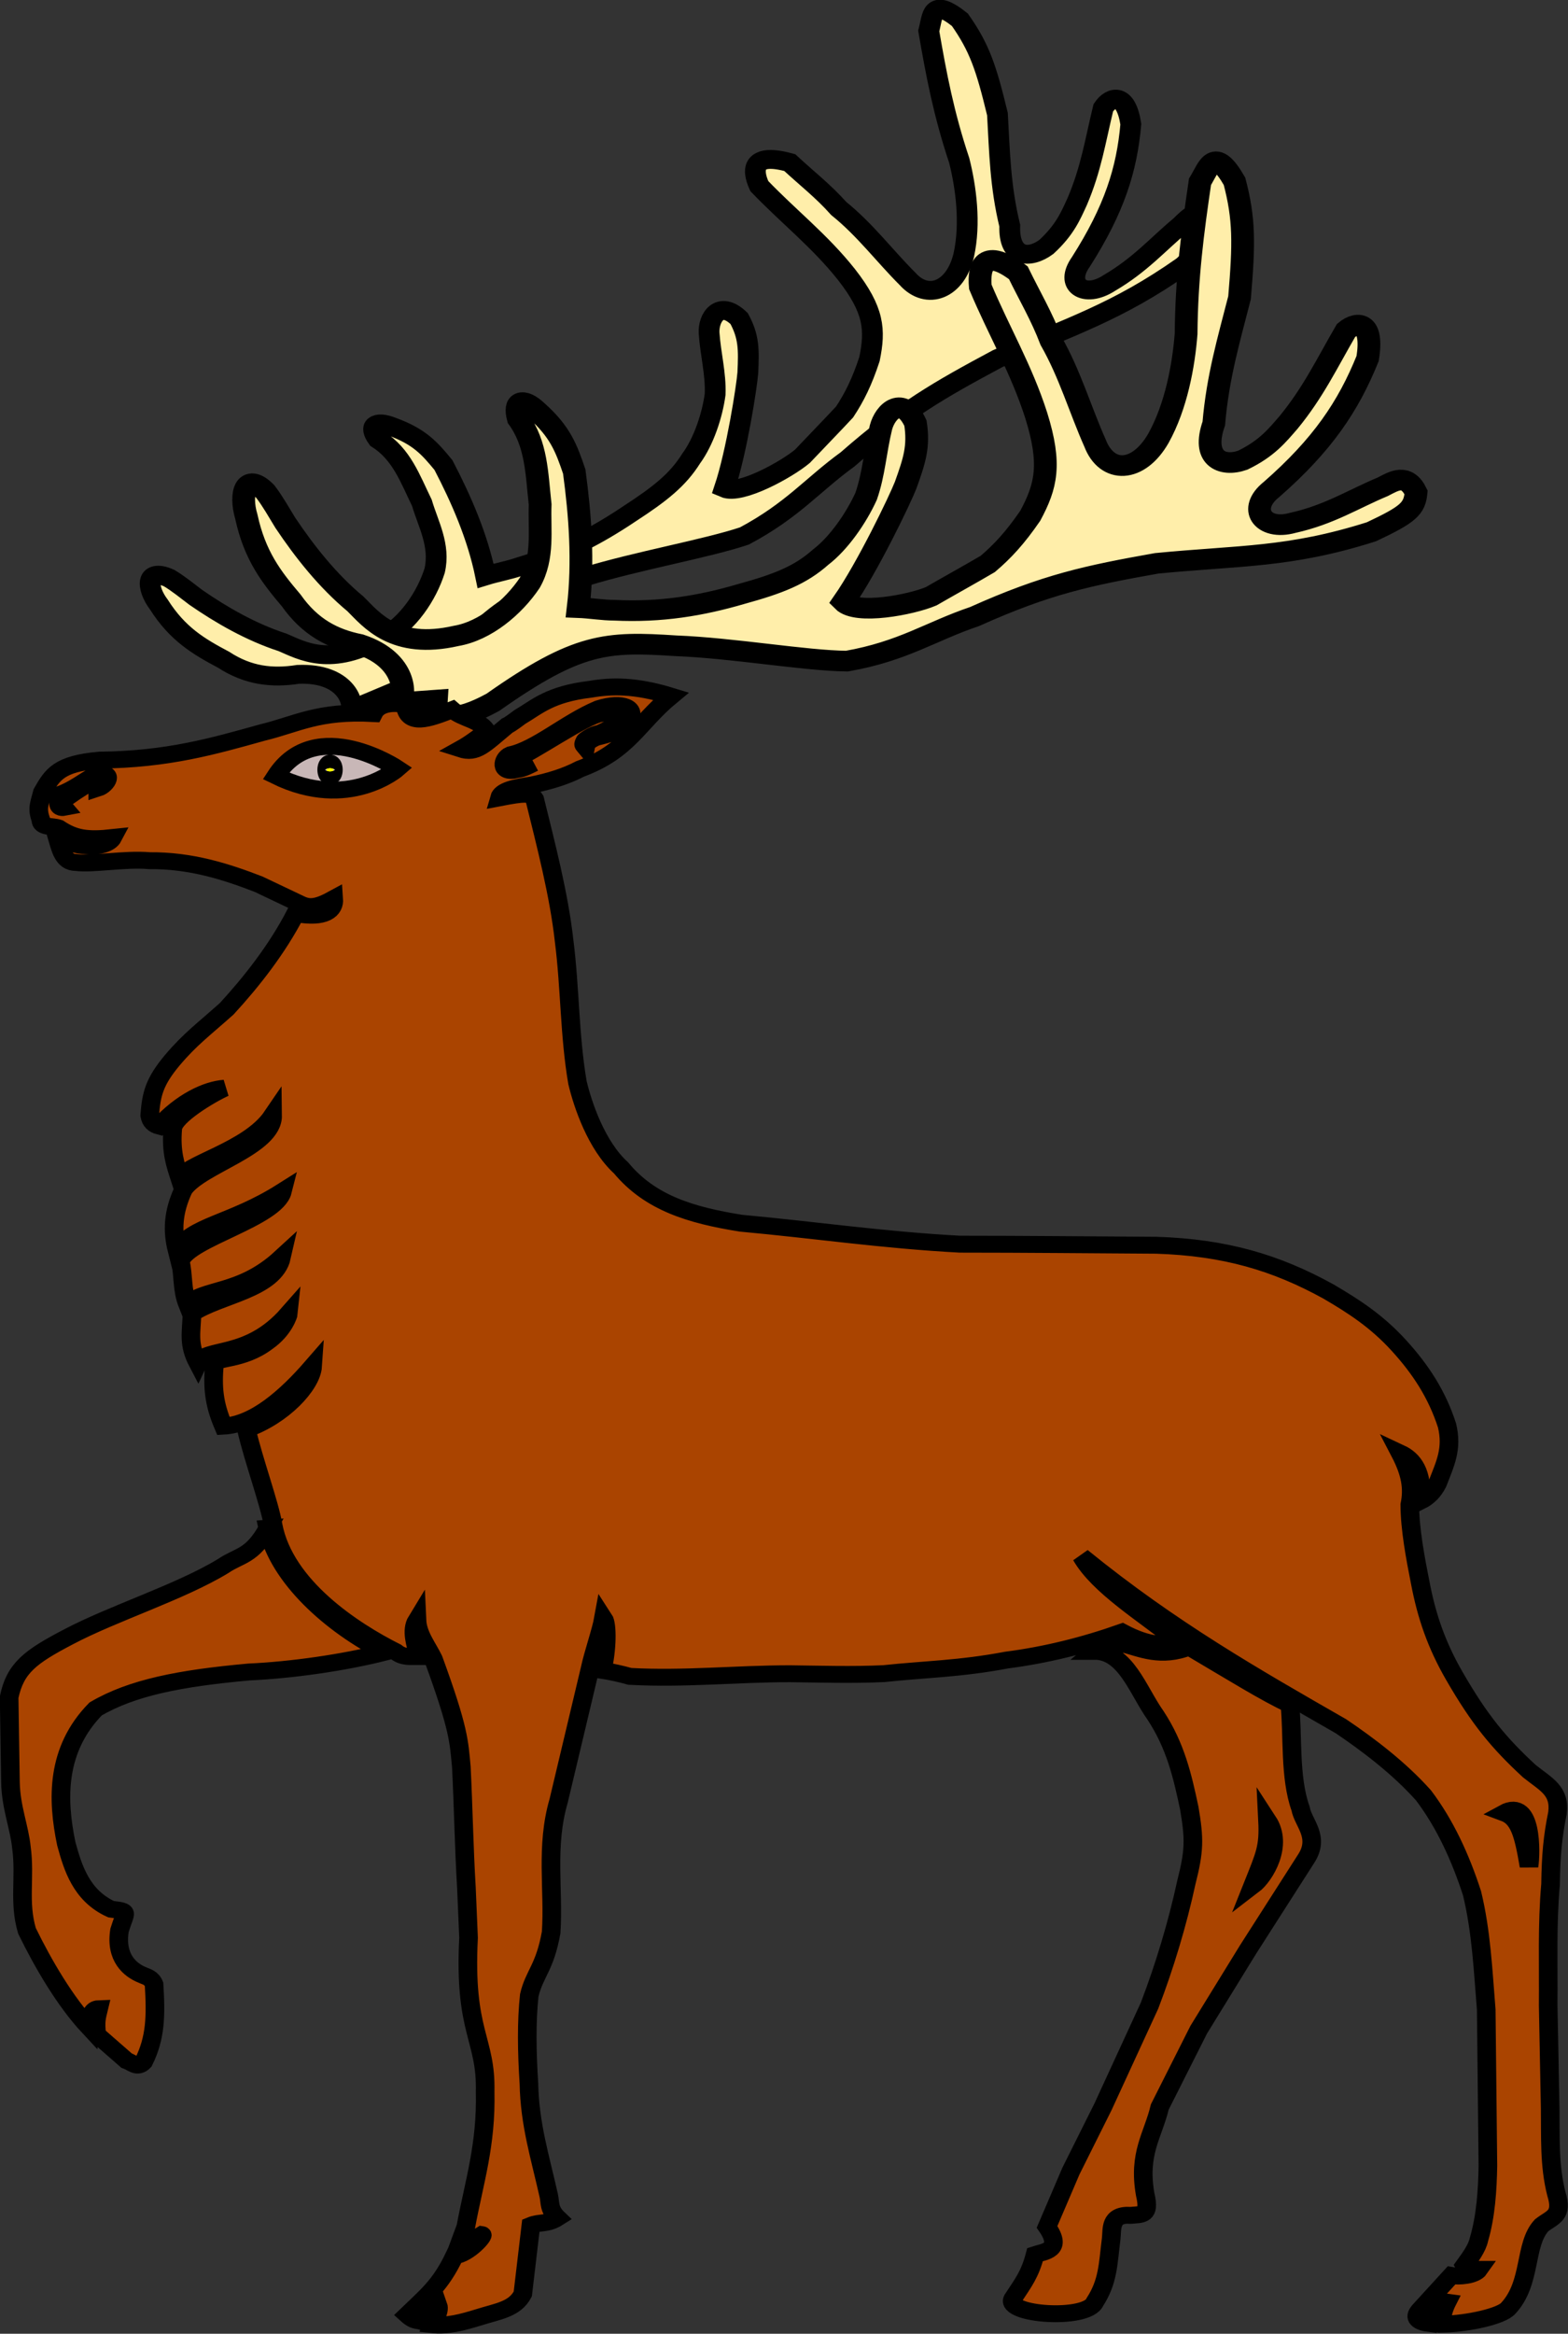 <?xml version="1.0" encoding="UTF-8" standalone="no"?>
<svg
   height="495.947"
   width="333.334"
   version="1.0"
   id="svg2"
   sodipodi:version="0.32"
   inkscape:version="1.2.2 (732a01da63, 2022-12-09, custom)"
   sodipodi:docname="Blason_de_la_ville_d'Hirtzfelden_(68).svg"
   inkscape:export-filename="/Users/olivier/Desktop/Blason Rouge/Blason_Vide_3D.png"
   inkscape:export-xdpi="144"
   inkscape:export-ydpi="144"
   xmlns:inkscape="http://www.inkscape.org/namespaces/inkscape"
   xmlns:sodipodi="http://sodipodi.sourceforge.net/DTD/sodipodi-0.dtd"
   xmlns:xlink="http://www.w3.org/1999/xlink"
   xmlns="http://www.w3.org/2000/svg"
   xmlns:svg="http://www.w3.org/2000/svg"
   xmlns:rdf="http://www.w3.org/1999/02/22-rdf-syntax-ns#"
   xmlns:cc="http://creativecommons.org/ns#"
   xmlns:dc="http://purl.org/dc/elements/1.1/">
  <rect width="100%" height="100%" fill="#333333" stroke="none"/>
  <sodipodi:namedview
     inkscape:window-height="1031"
     inkscape:window-width="1920"
     inkscape:pageshadow="2"
     inkscape:pageopacity="0.0"
     guidetolerance="10.0"
     gridtolerance="10.0"
     objecttolerance="10.0"
     borderopacity="1.0"
     bordercolor="#666666"
     pagecolor="#ffffff"
     id="base"
     showgrid="false"
     height="660px"
     inkscape:zoom="1.1682331"
     inkscape:cx="148.94288"
     inkscape:cy="351.81336"
     inkscape:window-x="0"
     inkscape:window-y="25"
     inkscape:current-layer="svg2"
     inkscape:showpageshadow="false"
     showguides="true"
     inkscape:guide-bbox="true"
     inkscape:pagecheckerboard="0"
     inkscape:deskcolor="#d1d1d1"
     inkscape:window-maximized="1" />
  <desc
     id="desc4">Flag of Canton of Valais (Wallis)</desc>
  <defs
     id="defs6">
    <linearGradient
       id="linearGradient2893">
      <stop
         style="stop-color:white;stop-opacity:0.314;"
         offset="0"
         id="stop2895" />
      <stop
         id="stop2897"
         offset="0.19"
         style="stop-color:white;stop-opacity:0.251;" />
      <stop
         style="stop-color:#6b6b6b;stop-opacity:0.125;"
         offset="0.6"
         id="stop2901" />
      <stop
         style="stop-color:black;stop-opacity:0.125;"
         offset="1"
         id="stop2899" />
    </linearGradient>
    <linearGradient
       id="linearGradient2885">
      <stop
         id="stop2887"
         offset="0"
         style="stop-color:white;stop-opacity:1;" />
      <stop
         style="stop-color:white;stop-opacity:1;"
         offset="0.229"
         id="stop2891" />
      <stop
         id="stop2889"
         offset="1"
         style="stop-color:black;stop-opacity:1;" />
    </linearGradient>
    <linearGradient
       id="linearGradient2955">
      <stop
         id="stop2867"
         offset="0"
         style="stop-color:#fd0000;stop-opacity:1;" />
      <stop
         style="stop-color:#e77275;stop-opacity:0.659;"
         offset="0.5"
         id="stop2873" />
      <stop
         style="stop-color:black;stop-opacity:0.323;"
         offset="1"
         id="stop2959" />
    </linearGradient>
    <radialGradient
       inkscape:collect="always"
       xlink:href="#linearGradient2955"
       id="radialGradient2961"
       cx="225.524"
       cy="218.901"
       fx="225.524"
       fy="218.901"
       r="300"
       gradientTransform="matrix(-4.167939e-4,2.183,-1.884,-3.599562e-4,615.597,-289.121)"
       gradientUnits="userSpaceOnUse" />
    <polygon
       id="star"
       transform="scale(53)"
       points="0.588,0.809 -0.951,-0.309 0.951,-0.309 -0.588,0.809 0,-1 " />
    <clipPath
       id="clip">
      <path
         d="M 0,-200 V 600 H 300 V -200 Z"
         id="path10" />
    </clipPath>
    <radialGradient
       inkscape:collect="always"
       xlink:href="#linearGradient2955"
       id="radialGradient1911"
       gradientUnits="userSpaceOnUse"
       gradientTransform="matrix(-4.167939e-4,2.183,-1.884,-3.599562e-4,615.597,-289.121)"
       cx="225.524"
       cy="218.901"
       fx="225.524"
       fy="218.901"
       r="300" />
    <radialGradient
       inkscape:collect="always"
       xlink:href="#linearGradient2955"
       id="radialGradient2865"
       gradientUnits="userSpaceOnUse"
       gradientTransform="matrix(0,1.749,-1.593,-1.049767e-7,551.788,-191.29)"
       cx="225.524"
       cy="218.901"
       fx="225.524"
       fy="218.901"
       r="300" />
    <radialGradient
       inkscape:collect="always"
       xlink:href="#linearGradient2955"
       id="radialGradient2871"
       gradientUnits="userSpaceOnUse"
       gradientTransform="matrix(0,1.386,-1.323,-5.741131e-8,-158.082,-109.541)"
       cx="225.524"
       cy="218.901"
       fx="225.524"
       fy="218.901"
       r="300" />
    <radialGradient
       r="300"
       fy="226.331"
       fx="221.445"
       cy="226.331"
       cx="221.445"
       gradientTransform="matrix(1.353,0,0,1.349,-116.129,-87.923)"
       gradientUnits="userSpaceOnUse"
       id="radialGradient2054"
       xlink:href="#linearGradient2893"
       inkscape:collect="always" />
    <radialGradient
       r="300"
       fy="218.901"
       fx="225.524"
       cy="218.901"
       cx="225.524"
       gradientTransform="matrix(0,1.386,-1.323,-5.741131e-8,-158.082,-109.541)"
       gradientUnits="userSpaceOnUse"
       id="radialGradient2052"
       xlink:href="#linearGradient2955"
       inkscape:collect="always" />
    <radialGradient
       r="300"
       fy="218.901"
       fx="225.524"
       cy="218.901"
       cx="225.524"
       gradientTransform="matrix(0,1.749,-1.593,-1.049767e-7,551.788,-191.29)"
       gradientUnits="userSpaceOnUse"
       id="radialGradient2050"
       xlink:href="#linearGradient2955"
       inkscape:collect="always" />
    <radialGradient
       r="300"
       fy="218.901"
       fx="225.524"
       cy="218.901"
       cx="225.524"
       gradientTransform="matrix(-4.167939e-4,2.183,-1.884,-3.599562e-4,615.597,-289.121)"
       gradientUnits="userSpaceOnUse"
       id="radialGradient2048"
       xlink:href="#linearGradient2955"
       inkscape:collect="always" />
    <clipPath
       id="clipPath2044">
      <path
         id="path2046"
         d="M 0,-200 V 600 H 300 V -200 Z" />
    </clipPath>
    <polygon
       points="0.588,0.809 -0.951,-0.309 0.951,-0.309 -0.588,0.809 0,-1 "
       transform="scale(53)"
       id="polygon2042" />
    <radialGradient
       gradientUnits="userSpaceOnUse"
       gradientTransform="matrix(-4.167939e-4,2.183,-1.884,-3.599562e-4,615.597,-289.121)"
       r="300"
       fy="218.901"
       fx="225.524"
       cy="218.901"
       cx="225.524"
       id="radialGradient2040"
       xlink:href="#linearGradient2955"
       inkscape:collect="always" />
    <linearGradient
       id="linearGradient2032">
      <stop
         style="stop-color:#fd0000;stop-opacity:1;"
         offset="0"
         id="stop2034" />
      <stop
         id="stop2036"
         offset="0.5"
         style="stop-color:#e77275;stop-opacity:0.659;" />
      <stop
         id="stop2038"
         offset="1"
         style="stop-color:black;stop-opacity:0.323;" />
    </linearGradient>
    <linearGradient
       id="linearGradient2024">
      <stop
         style="stop-color:white;stop-opacity:1;"
         offset="0"
         id="stop2026" />
      <stop
         id="stop2028"
         offset="0.229"
         style="stop-color:white;stop-opacity:1;" />
      <stop
         style="stop-color:black;stop-opacity:1;"
         offset="1"
         id="stop2030" />
    </linearGradient>
    <linearGradient
       id="linearGradient2014">
      <stop
         id="stop2016"
         offset="0"
         style="stop-color:white;stop-opacity:0.314;" />
      <stop
         style="stop-color:white;stop-opacity:0.251;"
         offset="0.19"
         id="stop2018" />
      <stop
         id="stop2020"
         offset="0.6"
         style="stop-color:#6b6b6b;stop-opacity:0.125;" />
      <stop
         id="stop2022"
         offset="1"
         style="stop-color:black;stop-opacity:0.125;" />
    </linearGradient>
  </defs>
  <g
     inkscape:groupmode="layer"
     id="layer1"
     inkscape:label="Layer 1">
    <path
       style="display:inline;fill:#ffeeaa;fill-opacity:1;stroke:#000000;stroke-width:2.182;stroke-miterlimit:4;stroke-dasharray:none;stroke-opacity:1;fill-rule:evenodd"
       d="m 256.772,101.346 c 0.317,-0.839 -0.559,-4.311 -5.547,-4.1 -2.751,0.469 -5.259,0.156 -7.84,-1.697 -2.642,-1.541 -4.827,-2.978 -6.779,-6.362 -1.337,-1.938 -1.402,-4.279 1.069,-3.069 1.009,0.67 1.826,1.421 2.82,2.243 2.695,2.048 5.773,4.002 9.095,5.19 1.983,0.925 5.094,2.967 10.539,-0.59 2.63,-1.525 4.596,-4.799 5.425,-7.702 0.614,-2.918 -0.687,-5.392 -1.339,-7.83 -1.253,-2.835 -2.132,-5.628 -4.625,-7.368 -1.006,-1.536 -0.228,-2.195 1.48,-1.443 2.89,1.157 3.955,2.498 5.409,4.444 1.864,3.945 3.575,8.23 4.425,12.799 1.142,-0.387 2.411,-0.632 3.542,-1.061 4.493,-1.466 8.097,-3.549 11.563,-6.111 3.27,-2.341 5.079,-3.937 6.475,-6.386 1.325,-1.988 2.218,-5 2.516,-7.416 0.081,-2.429 -0.478,-4.575 -0.637,-7.107 -0.073,-1.748 1.108,-3.836 3.159,-1.646 1.038,2.1 1.02,3.581 0.91,6.261 -0.102,1.525 -1.173,9.158 -2.446,13.336 1.662,0.793 6.503,-2.141 8.179,-3.687 1.272,-1.487 3.123,-3.573 4.428,-5.122 1.036,-1.734 1.823,-3.468 2.613,-6.121 0.628,-3.383 0.503,-5.642 -2.421,-9.764 -2.792,-3.882 -6.101,-6.712 -9.145,-10.212 -0.825,-1.968 -0.721,-3.919 3.199,-2.713 1.781,1.819 3.506,3.281 5.139,5.3 2.768,2.452 4.825,5.502 7.231,8.141 2.062,2.53 5.018,1.323 5.891,-2.75 0.743,-3.687 0.23,-7.851 -0.475,-10.94 -1.63,-5.377 -2.405,-9.895 -3.2,-14.967 0.433,-1.771 0.271,-3.926 3.269,-1.295 2.071,3.241 2.763,5.542 3.944,10.901 0.226,4.423 0.287,8.34 1.293,12.899 -0.123,3.77 2.08,3.884 3.844,2.447 1.958,-1.988 2.547,-3.595 3.239,-5.247 1.457,-3.765 1.887,-6.96 2.736,-10.83 0.841,-1.399 2.381,-1.785 2.889,1.899 -0.416,5.241 -1.724,9.831 -5.247,15.916 -1.739,2.694 0.384,4.308 3.009,2.419 3.242,-2.092 5.072,-4.465 7.49,-6.677 0.909,-0.968 1.855,-2.194 3.344,-0.678 0.343,1.596 -0.058,2.355 -3.078,5.361 -7.039,5.45 -11.834,6.983 -19.503,10.754 -6.135,3.621 -9.833,5.936 -15.745,11.632 -3.749,3.003 -5.759,5.874 -10.834,8.855 -4.014,1.475 -11.167,2.842 -16.744,4.716 -6.725,2.072 -9.412,3.204 -15.729,11.978 -2.958,3.305 -4.975,3.794 -5.449,1.835 l -3.395,1.57"
       id="path2395-3"
       transform="matrix(2.025,0,0,1.839,-445.346,-35.526)" />
    <path
       style="display:inline;fill:#ffeeaa;fill-opacity:1;stroke:#000000;stroke-width:2.388;stroke-miterlimit:4;stroke-dasharray:none;stroke-opacity:1;fill-rule:evenodd"
       d="m 261.918,100.523 c 0.571,-0.78 0.778,-4.91 -4.205,-6.734 -2.857,-0.623 -5.233,-1.996 -7.206,-5.07 -2.129,-2.761 -3.841,-5.22 -4.723,-9.697 -0.72,-2.654 -0.063,-5.222 2,-2.892 0.788,1.142 1.362,2.294 2.089,3.596 2.026,3.333 4.457,6.721 7.367,9.378 1.669,1.82 4.107,5.318 10.573,3.697 3.063,-0.572 6.011,-3.317 7.723,-6.129 1.505,-2.915 0.985,-6.136 1.094,-9.051 -0.361,-3.594 -0.367,-6.988 -2.288,-9.902 -0.518,-2.082 0.452,-2.477 1.904,-0.957 2.493,2.446 3.129,4.341 3.963,7.051 0.621,5.05 0.987,10.406 0.416,15.717 1.245,0.051 2.571,0.307 3.819,0.307 4.882,0.258 9.077,-0.519 13.284,-1.874 3.945,-1.196 6.221,-2.183 8.352,-4.267 1.92,-1.613 3.728,-4.516 4.766,-7.015 0.828,-2.604 0.939,-5.164 1.563,-7.978 0.467,-1.927 2.275,-3.708 3.621,-0.486 0.376,2.707 -0.098,4.308 -1.033,7.172 -0.57,1.614 -3.98,9.459 -6.523,13.471 1.394,1.545 7.071,0.352 9.201,-0.636 1.712,-1.091 4.18,-2.593 5.945,-3.738 1.556,-1.456 2.867,-3.014 4.463,-5.569 1.662,-3.414 2.235,-5.919 0.624,-11.597 -1.556,-5.364 -3.945,-9.798 -5.868,-14.85 -0.207,-2.477 0.498,-4.551 3.991,-1.629 1.195,2.707 2.445,5.004 3.433,7.869 1.973,3.801 3.061,7.959 4.619,11.814 1.253,3.596 4.539,3.502 6.655,-0.56 1.869,-3.697 2.647,-8.428 2.904,-12.072 0.051,-6.509 0.68,-11.733 1.46,-17.566 0.972,-1.745 1.477,-4.151 3.622,-0.06 1.043,4.371 1.015,7.154 0.528,13.458 -1.141,4.895 -2.288,9.172 -2.702,14.536 -1.283,4.042 0.853,5.073 3.036,4.239 2.543,-1.352 3.619,-2.854 4.811,-4.363 2.597,-3.487 4.006,-6.78 6.036,-10.631 1.26,-1.173 2.897,-0.958 2.263,3.251 -2.026,5.519 -4.73,9.963 -10.08,15.119 -2.546,2.209 -0.949,4.835 2.22,3.865 3.841,-0.937 6.377,-2.76 9.443,-4.165 1.195,-0.676 2.505,-1.618 3.506,0.641 -0.154,1.874 -0.783,2.532 -4.688,4.553 -8.62,3.019 -13.82,2.71 -22.544,3.647 -7.165,1.406 -11.524,2.396 -19.109,6.147 -4.622,1.717 -7.489,4.007 -13.411,5.154 -4.412,-0.051 -11.886,-1.512 -17.962,-1.773 -7.269,-0.519 -10.267,-0.395 -19.2,6.529 -3.935,2.37 -6.074,2.071 -5.938,-0.251 l -3.832,0.307"
       id="path2395"
       transform="matrix(2.025,0,0,1.839,-445.346,-35.526)" />
    <path
       sodipodi:nodetypes="ccccccccccccccccccccccccccccccccccccccccccccccccccccccccccccccccccccccccccccccccsccccccsccccccccccccccccccccccccccccccccccccccccccccccccccccccccccccccccccccccccccccccccccccccccccccccccccccccccccc"
       style="display:inline;fill:#aa4400;fill-opacity:1;stroke:#000000;stroke-width:1.954;stroke-miterlimit:4;stroke-dasharray:none;stroke-opacity:1;fill-rule:evenodd"
       d="m 355.332,216.28 c 0.343,3.523 -0.054,8.419 1.128,12.037 0.254,1.66 2.098,3.262 0.567,5.819 l -6.086,10.473 -5.173,9.255 -4.09,8.933 c -0.721,3.324 -2.294,5.34 -1.53,10.113 0.552,2.555 -0.413,2.282 -1.517,2.41 -2.246,-0.166 -1.934,1.61 -2.056,2.725 -0.339,2.938 -0.312,4.905 -1.713,7.292 -0.849,2.172 -9.484,1.49 -8.618,-0.373 1.168,-1.959 1.794,-2.812 2.346,-5.114 0.89,-0.332 2.997,-0.429 1.254,-3.199 l 2.507,-6.449 3.361,-7.414 4.892,-11.708 c 1.57,-4.516 2.926,-9.454 3.863,-14.228 0.849,-3.664 0.86,-5.019 0.306,-8.598 -0.722,-3.748 -1.449,-7.201 -3.532,-10.695 -1.901,-2.948 -3.125,-7.437 -6.45,-7.423 0.447,-0.416 1.486,-0.292 3.075,-0.843 1.841,0.522 3.935,1.658 6.896,0.346 4.439,2.887 8.262,5.494 10.571,6.638 z m -106.739,-20.729 c -0.393,-2.537 -2.025,-7.402 -2.802,-11.074 3.78,-1.474 6.818,-5.015 6.956,-7.264 -2.703,3.423 -6.034,6.708 -9.364,6.909 -1.025,-2.648 -1.157,-4.513 -0.949,-7.189 0.144,-0.812 2.891,-0.329 5.5,-2.511 1.81,-1.395 2.261,-3.204 2.269,-3.293 -4.235,5.311 -8.678,3.757 -9.504,5.707 -1.027,-2.155 -0.698,-3.433 -0.614,-5.736 2.852,-2.101 8.62,-2.7 9.394,-6.486 -4.331,4.387 -8.231,3.48 -9.847,5.49 -0.636,-1.759 -0.422,-3.349 -0.779,-5.038 0.839,-2.572 9.994,-4.909 10.717,-8.057 -5.402,3.757 -9.453,3.84 -11.06,6.797 -0.515,-2.245 -0.442,-4.393 0.668,-7.017 1.761,-2.804 9.413,-4.82 9.366,-8.558 -2.503,4.064 -9.356,5.595 -9.721,7.334 -0.5,-1.689 -0.971,-3.154 -0.764,-5.819 0.087,-1.399 3.86,-3.9 5.419,-4.673 -1.8,0.137 -4.433,1.449 -6.857,4.371 -0.459,-0.135 -0.868,-0.446 -0.98,-1.227 0.17,-2.47 0.471,-3.883 2.383,-6.397 1.868,-2.429 3.278,-3.546 5.7,-5.931 2.616,-3.135 5.291,-6.876 7.227,-10.999 3.106,0.621 4.102,-0.367 4.011,-1.72 -1.66,0.999 -2.499,1.121 -3.459,0.645 -1.473,-0.771 -2.949,-1.542 -4.425,-2.315 -3.399,-1.449 -7.107,-2.764 -11.442,-2.721 -2.633,-0.255 -5.913,0.462 -7.74,0.207 -1.337,0 -1.61,-1.544 -1.997,-2.999 1.426,1.231 5.148,1.629 5.867,0.118 -2.691,0.319 -4.02,0.112 -5.706,-1.111 -0.678,-0.255 -1.843,-0.019 -1.843,-0.914 -0.424,-1.364 -0.18,-1.776 0.159,-3.225 1.062,-2.045 1.714,-3.276 5.989,-3.696 7.181,-0.083 11.93,-1.604 17.072,-3.181 3.695,-0.98 5.832,-2.547 11.697,-2.205 0.533,-1.181 2.143,-1.33 3.315,-1.011 0.254,2.557 2.439,1.651 4.948,0.572 1.147,1.107 2.963,1.127 3.643,2.533 -1.217,0.845 -1.488,1.22 -2.767,2.002 1.676,0.597 2.395,-0.425 4.887,-2.694 0.3,-0.131 1.133,-0.837 1.345,-1.007 1.783,-1.15 3.123,-2.64 7.372,-3.195 2.251,-0.425 4.703,-0.487 8.486,0.789 -3.526,3.196 -4.444,6.327 -9.544,8.414 -1.473,0.847 -3.201,1.44 -5.101,1.859 -1.729,0.294 -3.141,0.588 -3.364,1.475 2.604,-0.551 3.288,-0.59 3.697,0.135 1.165,5.218 2.554,11.033 3.094,16.402 0.636,5.495 0.552,10.919 1.401,16.373 0.552,2.555 1.98,7.257 4.574,9.856 3.058,4.047 7.282,5.458 12.596,6.395 7.649,0.767 14.958,1.954 22.991,2.422 6.841,0 13.727,0.079 20.61,0.123 7.223,0.255 12.561,2.006 18.044,5.332 2.72,1.746 5.109,3.465 7.405,6.235 2.294,2.769 4.003,5.639 5.067,9.261 0.593,2.727 -0.201,4.426 -1.008,6.729 -0.451,0.985 -1.069,1.619 -1.759,1.998 0.244,-3.382 -0.833,-4.859 -2.16,-5.542 1.114,2.348 1.376,4.078 1.018,5.968 0,2.769 0.585,6.188 1.094,9 0.68,3.962 1.746,7.282 3.575,10.776 2.676,5.112 4.701,7.783 7.888,11.022 1.742,1.534 3.245,2.234 2.947,4.832 -0.508,2.727 -0.684,4.872 -0.727,8.238 -0.38,4.683 -0.207,9.294 -0.25,13.981 l 0.211,11.926 c 0.041,3.237 -0.116,6.567 0.646,9.847 0.722,2.555 -0.397,2.669 -1.543,3.649 -1.869,2.215 -1.019,6.627 -3.484,9.567 -0.701,0.947 -4.262,1.801 -6.847,1.861 -0.363,-0.719 0.188,-2.085 0.412,-2.57 -0.926,-0.161 -1.404,1.264 -1.784,2.51 -1.203,-0.158 -1.823,-0.632 -1.099,-1.556 l 3.327,-4.006 c 0.761,0.16 2.439,0.025 2.906,-0.715 -0.48,-0.002 -1.306,0.066 -1.546,-0.437 0.545,-0.836 1.349,-1.988 1.535,-3.026 0.721,-2.683 0.897,-5.742 0.938,-8.512 l -0.174,-18.025 c -0.339,-4.559 -0.514,-9.029 -1.492,-13.461 -1.232,-4.176 -2.842,-8.03 -5.094,-11.31 -2.591,-3.196 -5.859,-5.898 -8.665,-7.987 -9,-5.686 -17.841,-11.213 -27.242,-19.635 1.819,3.496 6.535,6.673 9.951,9.688 -0.955,0.794 -3.024,0.63 -5.684,-0.933 -4.028,1.564 -8.064,2.657 -12.129,3.233 -4.886,1.022 -8.546,1.055 -12.881,1.567 -3.272,0.17 -6.622,0.054 -9.852,0.012 -5.737,0 -11.073,0.647 -16.81,0.305 -0.89,-0.278 -1.978,-0.543 -2.908,-0.703 0.511,-2.292 0.575,-5.294 0.136,-6.028 -0.246,1.507 -1.058,4.012 -1.418,5.873 l -3.29,15.23 c -1.401,5.284 -0.49,10.266 -0.788,15.21 -0.667,4.132 -1.775,4.769 -2.3,7.282 -0.298,3.023 -0.248,6.602 -0.035,10.181 0.083,4.729 1.189,8.558 2.081,12.948 0.169,0.808 -0.012,1.597 0.922,2.578 -1.126,0.787 -1.862,0.443 -2.798,0.871 l -0.849,7.928 c -0.85,1.788 -2.606,1.991 -4.561,2.673 -1.808,0.615 -3.344,1.065 -4.96,0.871 0.12,-0.344 0.874,-1.488 0.624,-2.261 -0.636,0.901 -1.457,2.259 -1.816,1.836 -0.567,-0.052 -0.864,-0.139 -1.436,-0.709 2.083,-2.224 3.501,-3.384 4.989,-6.836 1.417,-0.145 3.221,-2.383 2.864,-2.439 -0.951,0.622 -1.904,1.442 -2.416,1.275 l 0.736,-2.197 c 0.89,-5.241 2.153,-9.416 2.025,-15.595 0.126,-6.178 -2.253,-6.818 -1.742,-17.769 l -0.225,-5.825 c -0.254,-4.644 -0.32,-9.288 -0.531,-13.933 -0.254,-2.897 -0.217,-4.3 -2.938,-12.484 -0.608,-1.397 -1.655,-2.795 -1.724,-4.489 -0.67,1.206 -0.114,2.906 0.194,4.209 -0.85,-0.008 -1.631,0.17 -2.418,-0.547 -4.553,-2.516 -11.683,-7.655 -12.881,-14.645 z m -0.562,0.359 c 1.133,5.802 6.748,11.254 12.27,14.34 -4.321,1.208 -9.804,2.06 -14.241,2.28 -7.267,0.723 -12.274,1.803 -16.099,4.273 -4.164,4.687 -4.057,10.422 -3.077,15.577 0.678,2.725 1.554,5.982 4.699,7.56 1.98,0.269 1.513,0.199 0.889,2.439 -0.467,3.196 1.143,4.619 2.418,5.172 0.383,0.212 0.912,0.259 1.209,1.069 0.197,3.67 0.17,6.171 -1.103,8.983 -0.663,0.792 -1.18,0.04 -1.792,-0.172 l -3.119,-2.998 c -0.165,-1.494 -0.037,-1.935 0.196,-2.996 -0.649,0.022 -0.924,0.733 -0.99,2.165 -2.536,-2.997 -4.842,-7.342 -6.536,-11.165 -0.895,-3.324 -0.155,-6.163 -0.581,-9.615 -0.211,-2.344 -1.109,-4.669 -1.153,-7.566 l -0.138,-9.81 c 0.636,-3.365 2.207,-4.66 6.202,-6.961 4.675,-2.727 11.778,-5.185 16.283,-8.21 1.699,-1.276 3.001,-1.036 4.673,-4.366 z m 104.96,33.794 c 0.139,3.096 -0.252,3.898 -1.567,7.528 1.24,-1.038 3.261,-4.667 1.567,-7.528 z m 24.843,-0.9 c 1.591,0.647 2.025,2.391 2.606,6.175 0.225,-1.532 0.343,-7.953 -2.606,-6.175 z m -96.499,-123.899 c -0.029,-0.027 0.889,-0.781 1.511,-0.823 3.491,-1.716 3.462,-3.196 0.157,-2.304 -1.672,0.24 -7.597,4.787 -8.907,5.193 -1.069,0.982 1.426,0.736 1.864,0.537 -0.545,0.28 -1.079,0.64 -1.779,0.736 -1.868,0.553 -1.53,-1.32 -0.678,-1.703 2.761,-0.638 5.863,-3.749 9.263,-5.326 2.591,-0.893 3.994,-0.041 3.187,1.32 -0.678,1.276 -2.251,1.662 -3.484,2.002 -0.779,0.408 -0.976,0.624 -1.068,1.127 -0.211,-0.28 -0.312,-0.246 -0.062,-0.758 z m -51.151,5.5 c 0.75,-0.839 0.732,-1.385 0.048,-1.233 -1.155,0.767 -2.224,1.483 -3.237,2.271 -0.711,-0.23 -0.595,0.864 -0.351,1.177 -0.644,0.138 -0.74,-0.5 -0.357,-1.521 1.444,-0.595 2.463,-1.533 3.738,-2.3 1.996,-0.381 1.104,1.277 0.159,1.606 z"
       id="path2397"
       transform="matrix(2.025,0,0,1.839,-445.346,-35.526)" />
    <path
       sodipodi:nodetypes="czc"
       id="path4457"
       d="m 248.89,108.976 c 4.209,-7.155 12.767,-0.842 12.767,-0.842 0,0 -5.121,4.981 -12.767,0.842 z"
       style="display:inline;fill:#c8b7b7;fill-opacity:1;stroke:#000000;stroke-width:1.954;stroke-miterlimit:4;stroke-dasharray:none;stroke-opacity:1;fill-rule:evenodd;stroke-linecap:butt;stroke-linejoin:miter"
       transform="matrix(2.025,0,0,1.839,-445.346,-35.526)" />
    <path
       id="path4459"
       d="m 254.923,108.274 c 0,0.426 -0.157,0.772 -0.351,0.772 -0.194,0 -0.351,-0.346 -0.351,-0.772 0,-0.426 0.157,-0.772 0.351,-0.772 0.194,0 0.351,0.346 0.351,0.772 z"
       style="display:inline;fill:#ffff00;fill-opacity:1;stroke:#000000;stroke-width:1.954;stroke-miterlimit:4;stroke-dasharray:none;stroke-opacity:1;fill-rule:nonzero;stroke-linecap:square;stroke-linejoin:miter;stroke-dashoffset:0"
       transform="matrix(2.025,0,0,1.839,-445.346,-35.526)" />
  </g>
</svg>
